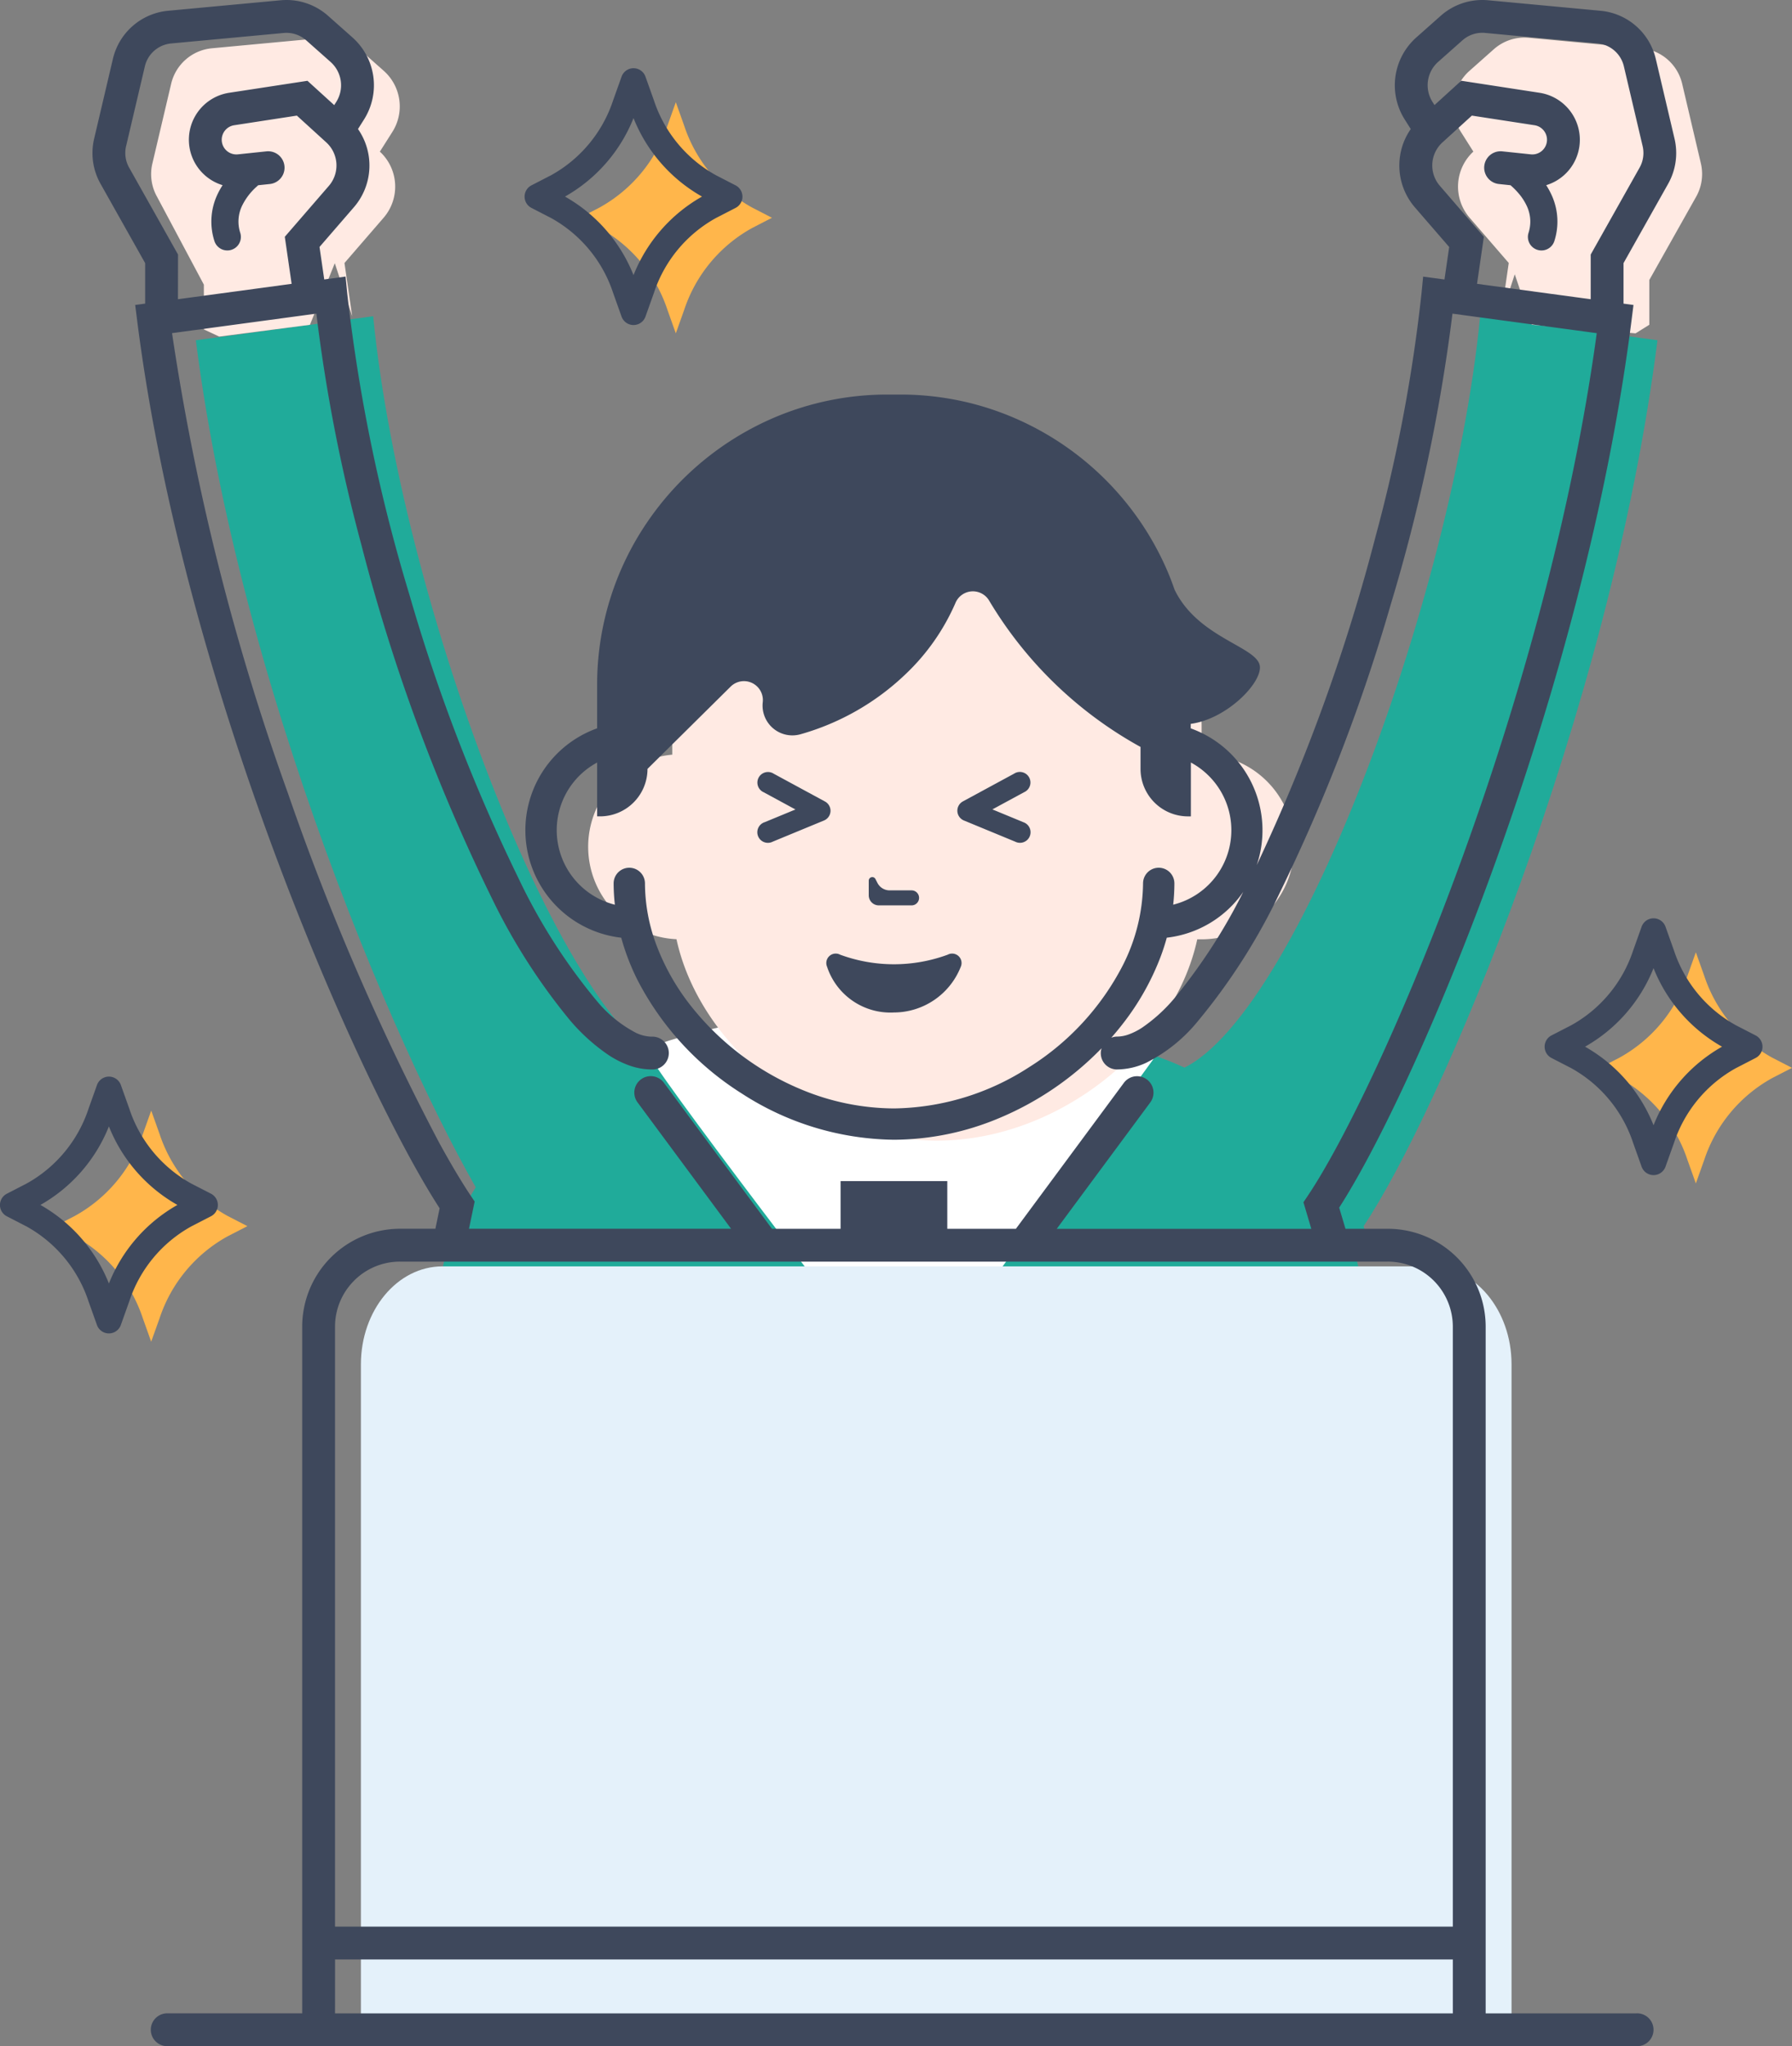 <svg id="j145_8_1" xmlns="http://www.w3.org/2000/svg" width="169.48" height="193.433" viewBox="0 0 169.48 193.433">
  <rect x="0" y="0" width="169.48" height="193.433" fill="#808080" stroke="none"/>
  <path id="パス_1515" data-name="パス 1515" d="M74.872,179.944l.784-3.764c-7.126-10.621-24.222-48.339-28.715-83.745l16.77-2.269c2.794,28.549,19.488,71.659,30.33,71.648h44.035c10.843.011,27.536-43.1,30.33-71.648l16.771,2.269c-4.492,35.406-20.667,73.124-27.794,83.745l.932,3.139Z" transform="translate(-28.42 -60.272)" fill="#20ab9a"/>
  <path id="パス_1516" data-name="パス 1516" d="M221.223,341.216v10.807H133.456V341.216a24.1,24.1,0,0,1,5.692-15.611s6.088-5.533,7.6-6.586a24.729,24.729,0,0,1,5.45-2.857,19.247,19.247,0,0,1,6.4-1.352l18.742-1.941,18.739,1.941C202.938,314.81,221.223,323.478,221.223,341.216Z" transform="translate(-92.169 -216.077)" fill="#20ab9a"/>
  <path id="パス_1539" data-name="パス 1539" d="M0,51.785Z" transform="translate(156.387 127.026)" fill="#fff"/>
  <path id="パス_1517" data-name="パス 1517" d="M206.34,308.1s-8.252,1.8-8.5,2.6,21.052,28.433,21.052,28.433,2.274,1.771,3.895,1.591,3.8-2.943,3.8-2.943l19.15-26.318L234.09,306.3l-11.3-.236Z" transform="translate(-136.632 -211.377)" fill="#fff"/>
  <path id="パス_1518" data-name="パス 1518" d="M97.4,453.938V389.749c0-5.115,3.451-9.261,7.707-9.261h93.408c4.257,0,7.707,4.146,7.707,9.261v64.189H97.4Z" transform="translate(-63.267 -260.776)" fill="#e4f1fa"/>
  <path id="パス_1519" data-name="パス 1519" d="M454.828,16.928,453.054,9.38A4.374,4.374,0,0,0,449.2,6.027l-10.648-.992a4.373,4.373,0,0,0-3.312,1.085l-2.3,2.04a4.5,4.5,0,0,0-.814,5.771l1.18,1.864v0a4.5,4.5,0,0,0-.353,6.252l3.7,4.276-.731,5.033,1.3-3.962,1.61,4.771,9.815.81,1.3-.81V27.932l4.424-7.861A4.369,4.369,0,0,0,454.828,16.928Z" transform="translate(-293.962 -1.464)" fill="#ffeae3"/>
  <path id="パス_1520" data-name="パス 1520" d="M56.1,13.932a4.5,4.5,0,0,0-.814-5.771l-2.3-2.04a4.373,4.373,0,0,0-3.312-1.085L39.03,6.029a4.375,4.375,0,0,0-3.852,3.353L33.4,16.929a4.368,4.368,0,0,0,.446,3.143l4.424,8.3v4.235l1.452.677,8.581-1.116,2.351-5.821L52.3,31.36l-.731-5.033,3.7-4.276a4.5,4.5,0,0,0-.353-6.252v0Z" transform="translate(-18.99 -1.465)" fill="#ffeae3"/>
  <path id="パス_1521" data-name="パス 1521" d="M224.916,167.465h0v-2.583c0-11.638-12.146-22.748-25.033-22.748s-25.032,11.11-25.032,22.748V167.5a8.746,8.746,0,0,0,.4,17.447c2.206,10.181,13.121,19.04,24.627,19.04s22.414-8.852,24.625-19.029h.407a8.748,8.748,0,1,0,0-17.5Z" transform="translate(-111.272 -96.162)" fill="#ffeae3"/>
  <path id="パス_1522" data-name="パス 1522" d="M173.371,46.619,172.58,44.4a13.784,13.784,0,0,0-6.456-7.756l-1.846-.951,1.846-.951a13.786,13.786,0,0,0,6.456-7.756l.791-2.218.791,2.218a13.784,13.784,0,0,0,6.456,7.756l1.846.951-1.846.951a13.784,13.784,0,0,0-6.456,7.756Z" transform="translate(-109.455 -15.106)" fill="#ffb64b"/>
  <path id="パス_1523" data-name="パス 1523" d="M12.987,354.731l-.791-2.218a13.784,13.784,0,0,0-6.456-7.756l-1.846-.951,1.846-.951A13.785,13.785,0,0,0,12.2,335.1l.791-2.218.791,2.218a13.784,13.784,0,0,0,6.456,7.756l1.846.951-1.846.951a13.784,13.784,0,0,0-6.456,7.756Z" transform="translate(1.311 -227.898)" fill="#ffb64b"/>
  <path id="パス_1524" data-name="パス 1524" d="M485.2,306.368l-.791-2.218a13.783,13.783,0,0,0-6.456-7.756l-1.846-.951,1.846-.951a13.787,13.787,0,0,0,6.456-7.756l.791-2.218.791,2.218a13.783,13.783,0,0,0,6.456,7.756l1.846.951-1.846.951a13.785,13.785,0,0,0-6.456,7.756Z" transform="translate(-324.814 -194.497)" fill="#ffb64b"/>
  <path id="パス_1528" data-name="パス 1528" d="M174.274,190.329H163.356c-45.042,0,11.128,0,11.128,0H160.03V125.415a9.258,9.258,0,0,0-9.26-9.256h-4l-.595-2c.829-1.29,1.744-2.867,2.732-4.712,2.012-3.759,4.32-8.622,6.72-14.3,7.194-17.023,15.211-41.344,18.189-64.79l.193-1.527-.943-.127h0V24.875l4.225-7.507h0a5.925,5.925,0,0,0,.6-4.258l-1.775-7.548a5.926,5.926,0,0,0-5.219-4.543L160.258.025c-.184-.017-.368-.025-.55-.025a5.927,5.927,0,0,0-3.937,1.5l-2.3,2.04a6.049,6.049,0,0,0-1.094,7.761l.568.9a6,6,0,0,0-.583,1.041,6.054,6.054,0,0,0,.979,6.367l3.238,3.74-.446,3.073-2.017-.273-.157,1.6a149.669,149.669,0,0,1-4.349,22.992,176.069,176.069,0,0,1-11.233,31.04,10.23,10.23,0,0,0-6.242-12.927v-.426c3.418-.456,6.76-3.89,6.535-5.479-.259-1.824-5.823-2.634-8.044-7.167h-.006c-.2-.578-.414-1.149-.651-1.709a27.633,27.633,0,0,0-17.136-15.535,27.248,27.248,0,0,0-8.143-1.24h-1.254a27.225,27.225,0,0,0-10.664,2.166A27.7,27.7,0,0,0,80.7,49.41a27.238,27.238,0,0,0-4.705,15.317v4.123a10.228,10.228,0,0,0,2.279,19.793,22.069,22.069,0,0,0,1.536,3.995,27.714,27.714,0,0,0,9.878,10.741,26.949,26.949,0,0,0,14.381,4.362,25.941,25.941,0,0,0,9.916-2.031,29.175,29.175,0,0,0,9.721-6.621,1.531,1.531,0,0,0,1.477,2.007h0a6.667,6.667,0,0,0,2.734-.627,14.915,14.915,0,0,0,4.718-3.725,57.758,57.758,0,0,0,7.926-12.36,168.942,168.942,0,0,0,10.493-27.251,166.02,166.02,0,0,0,5.835-27.484l13.646,1.846c-2.322,17.068-7.311,34.646-12.62,49.309-2.733,7.55-5.548,14.329-8.116,19.867-1.284,2.769-2.506,5.226-3.622,7.312s-2.127,3.8-2.976,5.063l-.407.606.745,2.51H119.463l8.847-11.949a1.553,1.553,0,0,0-2.5-1.847L115.6,116.16h-6.488v-4.506H99.02v4.506H92.531l-10.215-13.8a1.553,1.553,0,0,0-2.5,1.847l8.847,11.949H63.876l.536-2.574-.364-.542c-.853-1.271-1.881-2.989-3.023-5.076A236.431,236.431,0,0,1,46.752,74.983a226.969,226.969,0,0,1-10.96-43.49L49.44,29.647a156.738,156.738,0,0,0,4.266,21.881A174.221,174.221,0,0,0,66.136,85.109,57.66,57.66,0,0,0,73.387,96.4a18.177,18.177,0,0,0,3.728,3.361,9.15,9.15,0,0,0,1.961.973,6.338,6.338,0,0,0,2.068.363,1.552,1.552,0,1,0,0-3.1h0a3.582,3.582,0,0,1-1.461-.355A11.988,11.988,0,0,1,76,94.662,54.918,54.918,0,0,1,68.54,82.985,165.909,165.909,0,0,1,58.252,56.252,159.182,159.182,0,0,1,52.36,27.744l-.157-1.6-2.017.273-.446-3.072,3.238-3.74a6.028,6.028,0,0,0,.4-7.407l.568-.9a6.05,6.05,0,0,0-1.094-7.761l-2.3-2.04A5.929,5.929,0,0,0,46.615,0q-.274,0-.552.026l-10.646.992A5.926,5.926,0,0,0,30.2,5.561l-1.775,7.547a5.916,5.916,0,0,0,.6,4.26l4.224,7.506V28.7h0l-.943.128.194,1.527c2.27,17.877,7.7,36.251,13.457,51.519,2.879,7.633,5.841,14.488,8.536,20.114,1.348,2.813,2.63,5.32,3.8,7.466,1.025,1.873,1.966,3.47,2.806,4.766l-.4,1.936H57.362a9.258,9.258,0,0,0-9.26,9.256v64.913H35.414a1.552,1.552,0,1,0,0,3.1h138.86a1.552,1.552,0,1,0,0-3.1Zm-57.423-89.448a23.99,23.99,0,0,1-12.786,3.9,22.976,22.976,0,0,1-8.78-1.8A26.061,26.061,0,0,1,84.73,94.919a21.439,21.439,0,0,1-3.1-5.508,16.788,16.788,0,0,1-1.111-5.9,1.482,1.482,0,0,0-2.964,0,18.551,18.551,0,0,0,.118,2.012,7.262,7.262,0,0,1-1.677-13.44v5.089h.273a4.488,4.488,0,0,0,4.489-4.487l7.863-7.778a1.79,1.79,0,0,1,3.038,1.473,2.82,2.82,0,0,0,3.6,3.022,23.661,23.661,0,0,0,9.9-5.666,20.539,20.539,0,0,0,4.733-6.756,1.785,1.785,0,0,1,3.189-.184,38.056,38.056,0,0,0,14.307,13.814v2.076a4.488,4.488,0,0,0,4.489,4.487h.273V72.082a7.325,7.325,0,0,1,1.694,1.261,7.255,7.255,0,0,1-3.368,12.178,18.533,18.533,0,0,0,.114-2.011,1.482,1.482,0,0,0-2.964,0h0a17.463,17.463,0,0,1-1.943,7.8A24.763,24.763,0,0,1,116.851,100.881ZM130.6,94.356a15.2,15.2,0,0,1-3.07,2.793,6.079,6.079,0,0,1-1.293.648,3.242,3.242,0,0,1-1.055.193,1.546,1.546,0,0,0-.562.109q.59-.671,1.133-1.374a24.378,24.378,0,0,0,3.53-6.274q.336-.893.587-1.81a10.209,10.209,0,0,0,7.234-4.33A53.211,53.211,0,0,1,130.6,94.356Zm25.1-76.786a2.944,2.944,0,0,1,.243-4.109l2.782-2.533,5.928.911a1.388,1.388,0,0,1,1.177,1.368,1.468,1.468,0,0,1-.012.182,1.388,1.388,0,0,1-1.374,1.21,1.443,1.443,0,0,1-.149-.008l-2.691-.283a1.552,1.552,0,1,0-.325,3.087l1.1.116a6.819,6.819,0,0,1,.744.743,5.224,5.224,0,0,1,.8,1.227,3.518,3.518,0,0,1,.328,1.461,3.584,3.584,0,0,1-.176,1.094,1.282,1.282,0,0,0,2.443.776h0a6.011,6.011,0,0,0-.307-4.49,7.411,7.411,0,0,0-.455-.817,4.482,4.482,0,0,0,3.144-3.722v-.006a4.6,4.6,0,0,0,.036-.57A4.494,4.494,0,0,0,165.12,8.77l-7.4-1.137-2.53,2.3-.19-.3a2.946,2.946,0,0,1,.533-3.781l2.3-2.04a2.821,2.821,0,0,1,1.874-.712c.088,0,.174,0,.261.012l10.649.992A2.82,2.82,0,0,1,173.1,6.271l1.775,7.548a2.821,2.821,0,0,1-.288,2.028h0l-4.624,8.216v4.223l-10.75-1.454.645-4.448Zm10.119-4.177h0l-.006.045ZM36.358,24.062l-4.624-8.216a2.815,2.815,0,0,1-.288-2.027l1.775-7.548a2.82,2.82,0,0,1,2.484-2.162l10.648-.992h0c.085-.008.172-.012.26-.012a2.822,2.822,0,0,1,1.874.712l2.3,2.04a2.948,2.948,0,0,1,.533,3.781l-.19.3-2.53-2.3L41.2,8.77a4.489,4.489,0,0,0-.626,8.735,7.228,7.228,0,0,0-.459.815,6.008,6.008,0,0,0-.307,4.491,1.282,1.282,0,0,0,2.443-.776h0a3.447,3.447,0,0,1,.182-2.62,5.867,5.867,0,0,1,1.333-1.747c.061-.056.119-.108.176-.157l1.1-.116a1.552,1.552,0,1,0-.325-3.087l-2.69.283a1.425,1.425,0,0,1-.151.008,1.389,1.389,0,0,1-1.374-1.211v-.007a1.281,1.281,0,0,1-.011-.173,1.389,1.389,0,0,1,1.178-1.369l5.928-.911,2.782,2.533a2.948,2.948,0,0,1,.244,4.11l-4.167,4.813.646,4.447-10.75,1.454Zm16.651,97a6.131,6.131,0,0,1,4.352-1.8h93.408a6.153,6.153,0,0,1,6.154,6.152v56.713H51.207V125.415A6.123,6.123,0,0,1,53.009,121.066Zm-1.8,64.168H156.924v5.1H51.207Z" transform="translate(-19.521)" fill="#3e485c"/>
  <path id="パス_1529" data-name="パス 1529" d="M57.884,44.557v0Z" transform="translate(-39.976 -30.768)" fill="#231815"/>
  <path id="パス_1530" data-name="パス 1530" d="M85.794.083Z" transform="translate(-59.252 -0.057)" fill="#231815"/>
  <path id="パス_1531" data-name="パス 1531" d="M161.036,34.075l1.846.951a12.587,12.587,0,0,1,5.873,7.09l.791,2.218a1.2,1.2,0,0,0,2.269,0l.791-2.218a12.586,12.586,0,0,1,5.873-7.09l1.846-.951a1.2,1.2,0,0,0,0-2.141l-1.846-.951a12.587,12.587,0,0,1-5.873-7.09l-.791-2.218a1.2,1.2,0,0,0-2.269,0l-.791,2.218a12.587,12.587,0,0,1-5.873,7.09l-1.846.951a1.2,1.2,0,0,0,0,2.141Zm9.645-8.495A14.823,14.823,0,0,0,177.159,33a14.823,14.823,0,0,0-6.478,7.425A14.822,14.822,0,0,0,164.2,33,14.825,14.825,0,0,0,170.681,25.58Z" transform="translate(-110.765 -14.417)" fill="#3e485c"/>
  <path id="パス_1532" data-name="パス 1532" d="M18.1,343.139l1.846-.951a1.2,1.2,0,0,0,0-2.141L18.1,339.1a12.587,12.587,0,0,1-5.873-7.09l-.791-2.218a1.2,1.2,0,0,0-2.269,0l-.791,2.218A12.588,12.588,0,0,1,2.5,339.1l-1.846.951a1.2,1.2,0,0,0,0,2.141l1.846.951a12.588,12.588,0,0,1,5.873,7.09l.791,2.218a1.2,1.2,0,0,0,2.269,0l.791-2.218A12.588,12.588,0,0,1,18.1,343.139Zm-7.8,5.4a14.825,14.825,0,0,0-6.478-7.425,14.824,14.824,0,0,0,6.478-7.425,14.825,14.825,0,0,0,6.478,7.425A14.824,14.824,0,0,0,10.3,348.543Z" transform="translate(0 -227.21)" fill="#3e485c"/>
  <path id="パス_1533" data-name="パス 1533" d="M490.309,290.733a12.587,12.587,0,0,1-5.873-7.09l-.791-2.218a1.2,1.2,0,0,0-2.269,0l-.791,2.218a12.587,12.587,0,0,1-5.873,7.09l-1.846.95a1.2,1.2,0,0,0,0,2.141l1.846.951a12.588,12.588,0,0,1,5.873,7.09l.791,2.218a1.2,1.2,0,0,0,2.269,0l.791-2.218a12.586,12.586,0,0,1,5.873-7.09l1.846-.951a1.2,1.2,0,0,0,0-2.141Zm-7.8,9.445a14.825,14.825,0,0,0-6.478-7.425,14.827,14.827,0,0,0,6.478-7.425,14.826,14.826,0,0,0,6.478,7.425A14.822,14.822,0,0,0,482.51,300.179Z" transform="translate(-326.124 -193.808)" fill="#3e485c"/>
  <path id="パス_1535" data-name="パス 1535" d="M266.536,270.685h3.1a.709.709,0,1,0,0-1.418h-2.073a1.3,1.3,0,0,1-1.156-.707l-.186-.363a.335.335,0,0,0-.634.153v1.387A.948.948,0,0,0,266.536,270.685Z" transform="translate(-183.423 -185.099)" fill="#3e485c"/>
  <path id="パス_1536" data-name="パス 1536" d="M238.624,239.7a1,1,0,0,0-.52-.929l-4.845-2.625a1,1,0,1,0-.95,1.752h0l3,1.626-2.906,1.2a1,1,0,1,0,.76,1.842l4.845-2A1,1,0,0,0,238.624,239.7Z" transform="translate(-160.079 -163.003)" fill="#3e485c"/>
  <path id="パス_1537" data-name="パス 1537" d="M298.885,240.717h0l-2.907-1.2,3-1.626a1,1,0,1,0-.95-1.752l-4.845,2.625a1,1,0,0,0,.1,1.8l4.845,2a1,1,0,1,0,.76-1.842Z" transform="translate(-202.122 -163.003)" fill="#3e485c"/>
  <path id="パス_1538" data-name="パス 1538" d="M264.08,291.481a14.739,14.739,0,0,1-10.176,0,.891.891,0,0,0-1.239,1.131,6.312,6.312,0,0,0,6.327,4.333,6.824,6.824,0,0,0,6.327-4.333A.891.891,0,0,0,264.08,291.481Z" transform="translate(-174.448 -201.234)" fill="#3e485c"/>
</svg>
